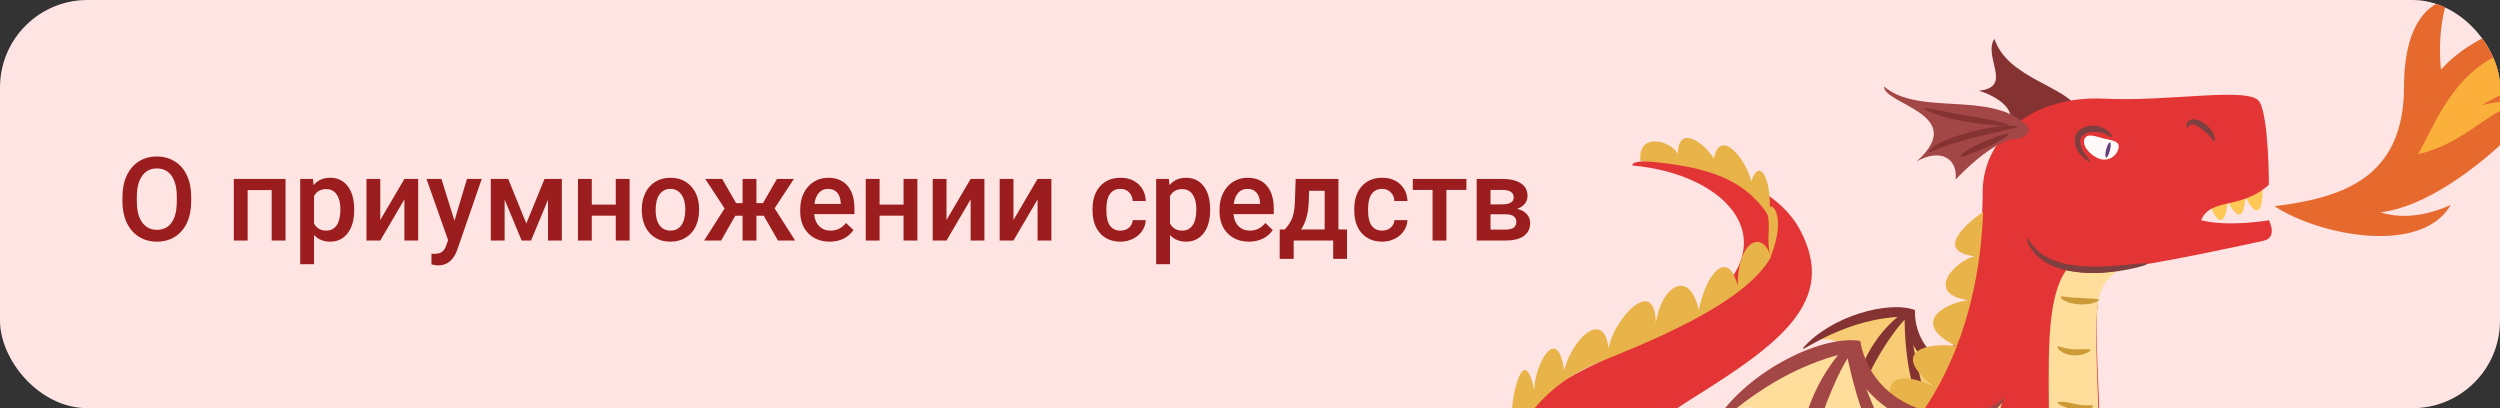 <svg width="343" height="56" viewBox="0 0 343 56" fill="none" xmlns="http://www.w3.org/2000/svg">
<rect x="0" y="0" width="343" height="56" fill="#333333" stroke="none"/>
<g clip-path="url(#clip0)">
<rect width="343" height="56" rx="12" fill="#FFE4E4"/>
<path d="M26.234 27.609C26.234 28.724 26.042 29.703 25.656 30.547C25.271 31.385 24.719 32.031 24 32.484C23.287 32.932 22.463 33.156 21.531 33.156C20.609 33.156 19.787 32.932 19.062 32.484C18.344 32.031 17.787 31.388 17.391 30.555C17 29.721 16.802 28.76 16.797 27.672V27.031C16.797 25.922 16.992 24.943 17.383 24.094C17.779 23.245 18.333 22.596 19.047 22.148C19.766 21.695 20.588 21.469 21.516 21.469C22.443 21.469 23.263 21.693 23.977 22.141C24.695 22.583 25.25 23.224 25.641 24.062C26.031 24.896 26.229 25.867 26.234 26.977V27.609ZM24.258 27.016C24.258 25.755 24.018 24.789 23.539 24.117C23.065 23.445 22.391 23.109 21.516 23.109C20.662 23.109 19.992 23.445 19.508 24.117C19.029 24.784 18.784 25.729 18.773 26.953V27.609C18.773 28.859 19.016 29.826 19.5 30.508C19.99 31.19 20.667 31.531 21.531 31.531C22.406 31.531 23.078 31.198 23.547 30.531C24.021 29.865 24.258 28.891 24.258 27.609V27.016ZM39.172 33H37.273V26.078H33.977V33H32.078V24.547H39.172V33ZM48.594 28.859C48.594 30.167 48.297 31.211 47.703 31.992C47.109 32.768 46.312 33.156 45.312 33.156C44.385 33.156 43.643 32.852 43.086 32.242V36.25H41.188V24.547H42.938L43.016 25.406C43.573 24.729 44.331 24.391 45.289 24.391C46.32 24.391 47.128 24.776 47.711 25.547C48.3 26.312 48.594 27.378 48.594 28.742V28.859ZM46.703 28.695C46.703 27.852 46.534 27.182 46.195 26.688C45.862 26.193 45.383 25.945 44.758 25.945C43.982 25.945 43.425 26.266 43.086 26.906V30.656C43.43 31.312 43.992 31.641 44.773 31.641C45.378 31.641 45.849 31.398 46.188 30.914C46.531 30.424 46.703 29.685 46.703 28.695ZM55.484 24.547H57.375V33H55.484V27.359L52.172 33H50.281V24.547H52.172V30.188L55.484 24.547ZM62.352 30.281L64.07 24.547H66.094L62.734 34.281C62.219 35.703 61.344 36.414 60.109 36.414C59.833 36.414 59.529 36.367 59.195 36.273V34.805L59.555 34.828C60.034 34.828 60.393 34.74 60.633 34.562C60.878 34.391 61.07 34.099 61.211 33.688L61.484 32.961L58.516 24.547H60.562L62.352 30.281ZM72.211 30.664L74.711 24.547H77.086V33H75.188V27.406L72.859 33H71.57L69.234 27.375V33H67.336V24.547H69.727L72.211 30.664ZM86.383 33H84.484V29.586H81.195V33H79.297V24.547H81.195V28.07H84.484V24.547H86.383V33ZM88.055 28.695C88.055 27.867 88.219 27.122 88.547 26.461C88.875 25.794 89.336 25.284 89.93 24.93C90.523 24.57 91.206 24.391 91.977 24.391C93.117 24.391 94.042 24.758 94.75 25.492C95.463 26.227 95.849 27.201 95.906 28.414L95.914 28.859C95.914 29.693 95.753 30.438 95.43 31.094C95.112 31.75 94.654 32.258 94.055 32.617C93.461 32.977 92.773 33.156 91.992 33.156C90.799 33.156 89.844 32.76 89.125 31.969C88.412 31.172 88.055 30.112 88.055 28.789V28.695ZM89.953 28.859C89.953 29.729 90.133 30.412 90.492 30.906C90.852 31.396 91.352 31.641 91.992 31.641C92.633 31.641 93.13 31.391 93.484 30.891C93.844 30.391 94.023 29.659 94.023 28.695C94.023 27.841 93.838 27.164 93.469 26.664C93.104 26.164 92.607 25.914 91.977 25.914C91.357 25.914 90.865 26.162 90.5 26.656C90.135 27.146 89.953 27.88 89.953 28.859ZM104.789 29.602H103.781V33H101.883V29.602H100.883L98.938 33H96.609L99.414 28.602L96.758 24.547H99.078L100.992 27.867H101.883V24.547H103.781V27.867H104.68L106.602 24.547H108.922L106.273 28.578L109.094 33H106.734L104.789 29.602ZM113.836 33.156C112.633 33.156 111.656 32.779 110.906 32.023C110.161 31.263 109.789 30.253 109.789 28.992V28.758C109.789 27.914 109.951 27.162 110.273 26.5C110.602 25.833 111.06 25.315 111.648 24.945C112.237 24.576 112.893 24.391 113.617 24.391C114.768 24.391 115.656 24.758 116.281 25.492C116.911 26.227 117.227 27.266 117.227 28.609V29.375H111.703C111.76 30.073 111.992 30.625 112.398 31.031C112.81 31.438 113.326 31.641 113.945 31.641C114.815 31.641 115.523 31.289 116.07 30.586L117.094 31.562C116.755 32.068 116.302 32.461 115.734 32.742C115.172 33.018 114.539 33.156 113.836 33.156ZM113.609 25.914C113.089 25.914 112.667 26.096 112.344 26.461C112.026 26.826 111.823 27.333 111.734 27.984H115.352V27.844C115.31 27.208 115.141 26.729 114.844 26.406C114.547 26.078 114.135 25.914 113.609 25.914ZM125.867 33H123.969V29.586H120.68V33H118.781V24.547H120.68V28.07H123.969V24.547H125.867V33ZM133.172 24.547H135.062V33H133.172V27.359L129.859 33H127.969V24.547H129.859V30.188L133.172 24.547ZM142.359 24.547H144.25V33H142.359V27.359L139.047 33H137.156V24.547H139.047V30.188L142.359 24.547ZM153.727 31.641C154.201 31.641 154.594 31.503 154.906 31.227C155.219 30.951 155.385 30.609 155.406 30.203H157.195C157.174 30.729 157.01 31.221 156.703 31.68C156.396 32.133 155.979 32.492 155.453 32.758C154.927 33.023 154.359 33.156 153.75 33.156C152.568 33.156 151.63 32.773 150.938 32.008C150.245 31.242 149.898 30.185 149.898 28.836V28.641C149.898 27.354 150.242 26.326 150.93 25.555C151.617 24.779 152.555 24.391 153.742 24.391C154.747 24.391 155.565 24.685 156.195 25.273C156.831 25.857 157.164 26.625 157.195 27.578H155.406C155.385 27.094 155.219 26.695 154.906 26.383C154.599 26.07 154.206 25.914 153.727 25.914C153.112 25.914 152.638 26.138 152.305 26.586C151.971 27.029 151.802 27.703 151.797 28.609V28.914C151.797 29.831 151.961 30.516 152.289 30.969C152.622 31.417 153.102 31.641 153.727 31.641ZM166.031 28.859C166.031 30.167 165.734 31.211 165.141 31.992C164.547 32.768 163.75 33.156 162.75 33.156C161.823 33.156 161.081 32.852 160.523 32.242V36.25H158.625V24.547H160.375L160.453 25.406C161.01 24.729 161.768 24.391 162.727 24.391C163.758 24.391 164.565 24.776 165.148 25.547C165.737 26.312 166.031 27.378 166.031 28.742V28.859ZM164.141 28.695C164.141 27.852 163.971 27.182 163.633 26.688C163.299 26.193 162.82 25.945 162.195 25.945C161.419 25.945 160.862 26.266 160.523 26.906V30.656C160.867 31.312 161.43 31.641 162.211 31.641C162.815 31.641 163.286 31.398 163.625 30.914C163.969 30.424 164.141 29.685 164.141 28.695ZM171.367 33.156C170.164 33.156 169.188 32.779 168.438 32.023C167.693 31.263 167.32 30.253 167.32 28.992V28.758C167.32 27.914 167.482 27.162 167.805 26.5C168.133 25.833 168.591 25.315 169.18 24.945C169.768 24.576 170.424 24.391 171.148 24.391C172.299 24.391 173.188 24.758 173.812 25.492C174.443 26.227 174.758 27.266 174.758 28.609V29.375H169.234C169.292 30.073 169.523 30.625 169.93 31.031C170.341 31.438 170.857 31.641 171.477 31.641C172.346 31.641 173.055 31.289 173.602 30.586L174.625 31.562C174.286 32.068 173.833 32.461 173.266 32.742C172.703 33.018 172.07 33.156 171.367 33.156ZM171.141 25.914C170.62 25.914 170.198 26.096 169.875 26.461C169.557 26.826 169.354 27.333 169.266 27.984H172.883V27.844C172.841 27.208 172.672 26.729 172.375 26.406C172.078 26.078 171.667 25.914 171.141 25.914ZM176.273 31.484C176.799 30.896 177.151 30.338 177.328 29.812C177.51 29.281 177.62 28.604 177.656 27.781L177.766 24.547H183.633V31.484H184.805V35.516H182.914V33H177.492V35.516H175.57L175.578 31.484H176.273ZM178.5 31.484H181.742V26.18H179.609L179.555 27.797C179.482 29.349 179.13 30.578 178.5 31.484ZM189.633 31.641C190.107 31.641 190.5 31.503 190.812 31.227C191.125 30.951 191.292 30.609 191.312 30.203H193.102C193.081 30.729 192.917 31.221 192.609 31.68C192.302 32.133 191.885 32.492 191.359 32.758C190.833 33.023 190.266 33.156 189.656 33.156C188.474 33.156 187.536 32.773 186.844 32.008C186.151 31.242 185.805 30.185 185.805 28.836V28.641C185.805 27.354 186.148 26.326 186.836 25.555C187.523 24.779 188.461 24.391 189.648 24.391C190.654 24.391 191.471 24.685 192.102 25.273C192.737 25.857 193.07 26.625 193.102 27.578H191.312C191.292 27.094 191.125 26.695 190.812 26.383C190.505 26.07 190.112 25.914 189.633 25.914C189.018 25.914 188.544 26.138 188.211 26.586C187.878 27.029 187.708 27.703 187.703 28.609V28.914C187.703 29.831 187.867 30.516 188.195 30.969C188.529 31.417 189.008 31.641 189.633 31.641ZM201.188 26.055H198.445V33H196.547V26.055H193.836V24.547H201.188V26.055ZM202.602 33V24.547H206.031C207.188 24.547 208.068 24.75 208.672 25.156C209.276 25.557 209.578 26.135 209.578 26.891C209.578 27.281 209.456 27.633 209.211 27.945C208.971 28.253 208.615 28.49 208.141 28.656C208.693 28.771 209.13 29.003 209.453 29.352C209.776 29.701 209.938 30.112 209.938 30.586C209.938 31.372 209.646 31.971 209.062 32.383C208.484 32.794 207.651 33 206.562 33H202.602ZM204.5 29.398V31.5H206.578C207.552 31.5 208.039 31.151 208.039 30.453C208.039 29.75 207.544 29.398 206.555 29.398H204.5ZM204.5 28.039H206.062C207.141 28.039 207.68 27.721 207.68 27.086C207.68 26.419 207.169 26.076 206.148 26.055H204.5V28.039Z" fill="#9C1D1D"/>
<path d="M249.06 46.772C252.011 45.745 255.732 48.248 254.834 54.15C256.759 52.995 263.816 54.728 265.292 58.77C266.062 55.048 271.002 52.995 273.568 52.803C274.402 51.648 274.723 50.878 274.723 50.878C274.723 50.878 264.265 55.626 262.148 43.115C259.004 42.024 252.139 43.5 249.06 46.772Z" fill="#F7CC74"/>
<path d="M274.98 50.493C271.515 52.931 262.597 50.044 262.725 42.537C259.133 41.19 251.177 43.371 247.391 47.734C246.686 48.761 252.973 43.5 261.571 43.436C260.48 47.221 268.243 55.883 274.146 51.391C274.467 51.135 275.044 50.814 274.98 50.493Z" fill="#853232"/>
<path d="M262.212 43.115C260.544 43.949 255.283 51.84 254.962 55.883C254.321 58.192 253.102 48.953 261.186 42.794C261.186 42.537 262.212 43.115 262.212 43.115Z" fill="#853232"/>
<path d="M262.212 43.115C261.571 44.655 263.944 54.984 265.548 58.513C265.613 60.374 261.25 55.113 261.314 43.179C261.763 42.858 262.212 43.115 262.212 43.115Z" fill="#853232"/>
<path d="M303.21 28.102C304.108 30.411 305.199 31.502 305.648 27.652C307.059 30.155 307.829 30.155 308.086 26.947C309.497 30.026 310.588 29.256 310.396 25.535C308.086 25.792 304.365 27.011 303.21 28.102Z" fill="#FFC756"/>
<path d="M285.181 15.077C283.577 11.805 275.429 10.779 273.632 5.325C272.028 7.827 276.263 11.934 271.515 12.447C275.172 13.602 277.289 16.04 274.787 18.029C277.61 21.172 285.181 15.077 285.181 15.077Z" fill="#853232"/>
<path d="M272.028 26.947C271.708 18.606 279.278 13.088 288.582 13.538C297.885 13.987 308.727 11.805 310.011 13.987C311.294 16.168 311.294 25.343 311.294 25.343C307.508 28.807 303.274 27.075 301.991 30.219C305.904 31.181 311.294 30.219 311.294 30.219C311.294 30.219 312.577 32.593 310.524 33.042C308.471 33.491 295.831 36.25 290.891 36.763C286.657 39.458 287.555 41.575 288.197 61.079C288.838 80.584 284.86 108.814 242.387 110.674C199.721 112.599 198.438 80.391 202.544 66.084C206.65 51.776 223.717 49.338 233.148 42.473C245.595 33.427 237.254 23.931 224.038 22.712C222.754 21.301 241.617 21.622 246.942 31.502C252.268 41.383 243.991 47.285 232.186 54.663C220.38 62.042 214.735 70.254 219.931 76.221C243.414 78.466 271.387 62.234 272.028 26.947Z" fill="#E33535"/>
<path d="M283.513 37.02C277.546 45.425 285.951 72.179 274.916 85.524C263.88 98.869 247.52 104.323 230.197 103.168C218.328 102.398 210.179 100.088 205.303 95.34C210.757 104.772 221.792 111.573 242.259 110.674C284.796 108.814 288.71 80.584 288.068 61.079C287.427 41.575 286.785 39.522 291.02 36.891C287.619 38.046 283.513 37.02 283.513 37.02Z" fill="#FFDE9C"/>
<path d="M312.064 28.294C321.11 27.139 329.836 24.637 329.836 11.869C329.836 0.513 335.738 0 335.738 0C334.263 4.748 334.904 9.56 334.904 9.56C340.807 2.823 355.82 -1.027 361.659 5.133C358.194 4.299 353.895 5.582 351.137 7.442C360.568 7.442 363.968 14.243 363.648 20.018C360.504 13.409 351.137 11.613 345.619 17.387C340.037 23.161 332.595 28.422 326.628 29.128C331.247 30.668 336.252 28.102 336.252 28.102C332.274 35.031 318.351 32.4 312.064 28.294Z" fill="#E6692E"/>
<path d="M286.732 22.181C286.667 22.246 286.154 21.989 285.577 21.347C285.256 21.027 284.935 20.578 284.743 19.936C284.679 19.615 284.614 19.294 284.679 18.909C284.743 18.524 284.935 18.14 285.256 17.883C285.898 17.37 286.603 17.241 287.245 17.241C287.886 17.241 288.4 17.434 288.785 17.69C289.619 18.14 289.875 18.717 289.747 18.781C289.619 18.845 289.234 18.524 288.528 18.268C288.143 18.14 287.694 18.075 287.181 18.075C286.667 18.075 286.154 18.268 285.769 18.589C285.384 18.909 285.32 19.358 285.448 19.872C285.577 20.321 285.769 20.77 286.026 21.091C286.475 21.668 286.796 22.053 286.732 22.181Z" fill="#7D3F3F"/>
<path d="M303.787 19.376C303.659 19.376 303.531 19.119 303.274 18.799C302.953 18.478 302.504 18.029 301.991 17.644C301.478 17.259 300.9 17.002 300.644 17.066C300.515 17.066 300.387 17.195 300.323 17.323C300.259 17.451 300.194 17.515 300.13 17.515C300.066 17.515 300.002 17.451 300.002 17.259C300.002 17.131 300.002 16.81 300.323 16.553C300.644 16.296 301.093 16.361 301.413 16.425C301.798 16.553 302.119 16.681 302.44 16.938C303.082 17.387 303.531 17.965 303.723 18.478C303.98 18.991 303.851 19.376 303.787 19.376Z" fill="#7D3F3F"/>
<path d="M277.803 16.938C272.734 12.511 263.239 15.911 258.491 11.869C258.491 14.372 270.168 15.655 262.982 22.135C266.318 20.274 268.628 21.814 268.307 24.637C272.606 20.146 275.686 18.863 276.712 19.055C278.38 18.863 278.765 17.515 277.803 16.938Z" fill="#A34646"/>
<path d="M294.612 36.186C294.612 36.314 293.65 36.635 292.046 36.956C290.442 37.276 288.132 37.597 285.566 37.405C284.283 37.276 283.064 37.084 281.973 36.635C280.882 36.25 280.048 35.608 279.407 35.031C278.188 33.748 277.995 32.657 278.059 32.657C278.188 32.593 278.637 33.555 279.792 34.582C280.433 35.095 281.203 35.544 282.23 35.865C283.192 36.25 284.347 36.378 285.566 36.507C288.004 36.699 290.25 36.442 291.918 36.314C293.586 36.121 294.548 36.057 294.612 36.186Z" fill="#7D3F3F"/>
<path d="M225.064 22.071C224.679 18.029 229.299 19.312 230.197 21.108C230.261 16.874 233.982 19.761 235.137 21.75C236.035 17.323 239.692 22.071 240.27 24.894C241.617 20.98 243.285 25.664 242.708 29.706C239.372 24.509 234.303 22.776 225.064 22.071Z" fill="#E8B348"/>
<path d="M242.451 29.128C242.772 26.947 245.338 29.385 242.9 35.288C242.259 32.529 243.029 31.438 242.451 29.128Z" fill="#E8B348"/>
<path d="M242.965 35.287C241.938 31.502 238.409 32.849 238.409 39.201C236.998 33.876 233.982 37.79 233.084 42.537C231.737 36.699 227.887 39.33 227.181 44.334C227.053 37.533 221.343 43.885 220.701 47.798C219.996 42.217 215.633 46.644 214.606 50.814C213.58 44.013 210.436 50.493 210.5 53.573C209.153 46.772 207.292 54.022 207.42 57.486C205.752 53.059 204.533 59.54 206.073 64.416C207.805 58.256 212.232 52.61 219.162 49.787C226.091 46.964 239.308 41.767 242.965 35.287Z" fill="#E8B348"/>
<path d="M205.945 64.031C206.266 60.566 208.768 61.144 208.255 67.367C209.153 63.133 212.746 68.843 212.425 72.564C213.066 67.431 217.173 69.035 217.75 75.9C218.392 70.639 225.257 70.703 225.962 76.542C226.219 70.639 232.314 69.163 233.662 75.708C233.662 68.137 238.153 68.137 240.976 72.5C239.821 63.71 245.403 63.389 248.803 69.292C247.007 59.668 252.524 60.951 255.283 64.737C252.203 55.305 258.106 56.524 261.122 59.54C256.566 50.75 261.25 51.135 265.292 52.995C258.94 48.055 264.714 46.964 268.372 47.478C262.02 44.334 266.703 41.639 269.976 41.19C264.009 40.228 268.243 35.801 270.938 35.159C265.356 34.453 269.783 30.668 272.093 29.064C271.066 54.728 256.566 69.292 237.511 74.938C218.392 80.52 208.319 73.141 205.945 64.031Z" fill="#E8B348"/>
<path d="M287.17 55.69C287.234 55.818 286.978 56.011 286.528 56.139C286.079 56.332 285.374 56.396 284.668 56.267C283.962 56.139 283.385 55.883 282.936 55.69C282.551 55.498 282.294 55.305 282.294 55.241C282.294 55.113 282.615 55.113 283.064 55.113C283.513 55.177 284.155 55.305 284.796 55.433C286.015 55.754 287.106 55.498 287.17 55.69Z" fill="#CC9A37"/>
<path d="M286.785 47.991C286.914 48.183 285.887 48.825 284.475 48.761C283.77 48.697 283.128 48.504 282.743 48.183C282.358 47.927 282.23 47.606 282.294 47.542C282.358 47.478 282.615 47.542 283 47.67C283.385 47.798 283.898 47.863 284.475 47.927C285.695 47.991 286.657 47.798 286.785 47.991Z" fill="#CC9A37"/>
<path d="M287.94 41.126C288.004 41.383 286.785 41.832 285.31 41.767C284.54 41.703 283.898 41.575 283.385 41.318C282.936 41.126 282.679 40.869 282.743 40.741C282.807 40.613 283.128 40.677 283.577 40.741C284.026 40.805 284.668 40.869 285.374 40.869C286.785 40.998 287.876 40.933 287.94 41.126Z" fill="#CC9A37"/>
<path d="M331.76 21.172C334.583 16.104 337.342 7.635 347.8 5.967C346.517 6.737 345.106 8.148 345.106 8.148C349.276 7.763 351.971 8.79 353.767 11.035C347.095 10.009 340.165 14.628 340.55 14.436C344.143 13.473 344.977 14.307 344.977 14.307C340.614 15.911 337.856 19.697 331.76 21.172Z" fill="#FBB03B"/>
<path d="M276.776 17.387C276.776 17.515 276.07 17.644 274.98 17.9C273.889 18.157 272.349 18.478 270.617 18.927C268.949 19.376 267.409 19.825 266.382 20.21C265.356 20.595 264.714 20.98 264.65 20.852C264.586 20.788 265.099 20.21 266.126 19.633C267.152 19.055 268.692 18.542 270.424 18.093C272.157 17.644 273.761 17.387 274.916 17.259C276.07 17.195 276.776 17.323 276.776 17.387Z" fill="#853232"/>
<path d="M275.557 17.195C275.493 17.387 272.862 17.195 269.654 16.681C268.051 16.425 266.575 16.04 265.548 15.655C264.522 15.27 263.944 14.949 263.944 14.885C264.008 14.757 264.65 14.885 265.677 15.077C266.703 15.27 268.179 15.591 269.783 15.847C272.991 16.361 275.621 16.938 275.557 17.195Z" fill="#853232"/>
<path d="M275.557 18.349C275.686 18.542 274.274 19.504 272.413 20.274C270.553 21.044 269.077 21.686 268.949 21.493C268.821 21.301 270.168 20.274 272.093 19.504C273.889 18.734 275.429 18.157 275.557 18.349Z" fill="#853232"/>
<path d="M236.998 56.717C240.912 54.407 246.878 56.845 247.327 65.57C249.765 63.389 260.288 63.774 263.495 69.099C263.56 63.646 269.976 59.219 273.568 58.256C274.467 56.396 274.659 55.177 274.659 55.177C274.659 55.177 261.186 64.929 254.577 47.798C249.701 47.093 240.462 51.199 236.998 56.717Z" fill="#FFDE9C"/>
<path d="M274.852 54.535C270.617 59.026 257.144 57.486 255.219 46.772C249.765 45.874 239.051 51.263 234.945 58.513C234.239 60.181 241.617 50.942 253.807 48.312C253.358 54.022 266.96 64.095 274.018 56.011C274.338 55.626 275.108 55.048 274.852 54.535Z" fill="#A34646"/>
<path d="M254.577 47.798C252.46 49.467 247.263 62.17 247.969 68.009C247.777 71.473 243.35 58.706 253.038 47.67C252.973 47.221 254.577 47.798 254.577 47.798Z" fill="#A34646"/>
<path d="M254.577 47.798C254.128 50.172 260.416 64.095 263.688 68.714C264.265 71.281 256.63 65.121 253.294 48.183C253.936 47.542 254.577 47.798 254.577 47.798Z" fill="#A34646"/>
<path d="M290.655 20.392C290.384 21.463 289.296 22.111 288.225 21.841C287.154 21.57 285.683 20.274 285.954 19.203C286.225 18.133 287.596 18.738 288.667 19.009C289.738 19.28 290.925 19.321 290.655 20.392Z" fill="#FFF9F9"/>
<ellipse cx="289.223" cy="20.579" rx="0.263" ry="1.076" transform="rotate(14.192 289.223 20.579)" fill="#633F7D"/>
</g>
<defs>
<clipPath id="clip0">
<rect width="343" height="56" rx="12" fill="white"/>
</clipPath>
</defs>
</svg>
